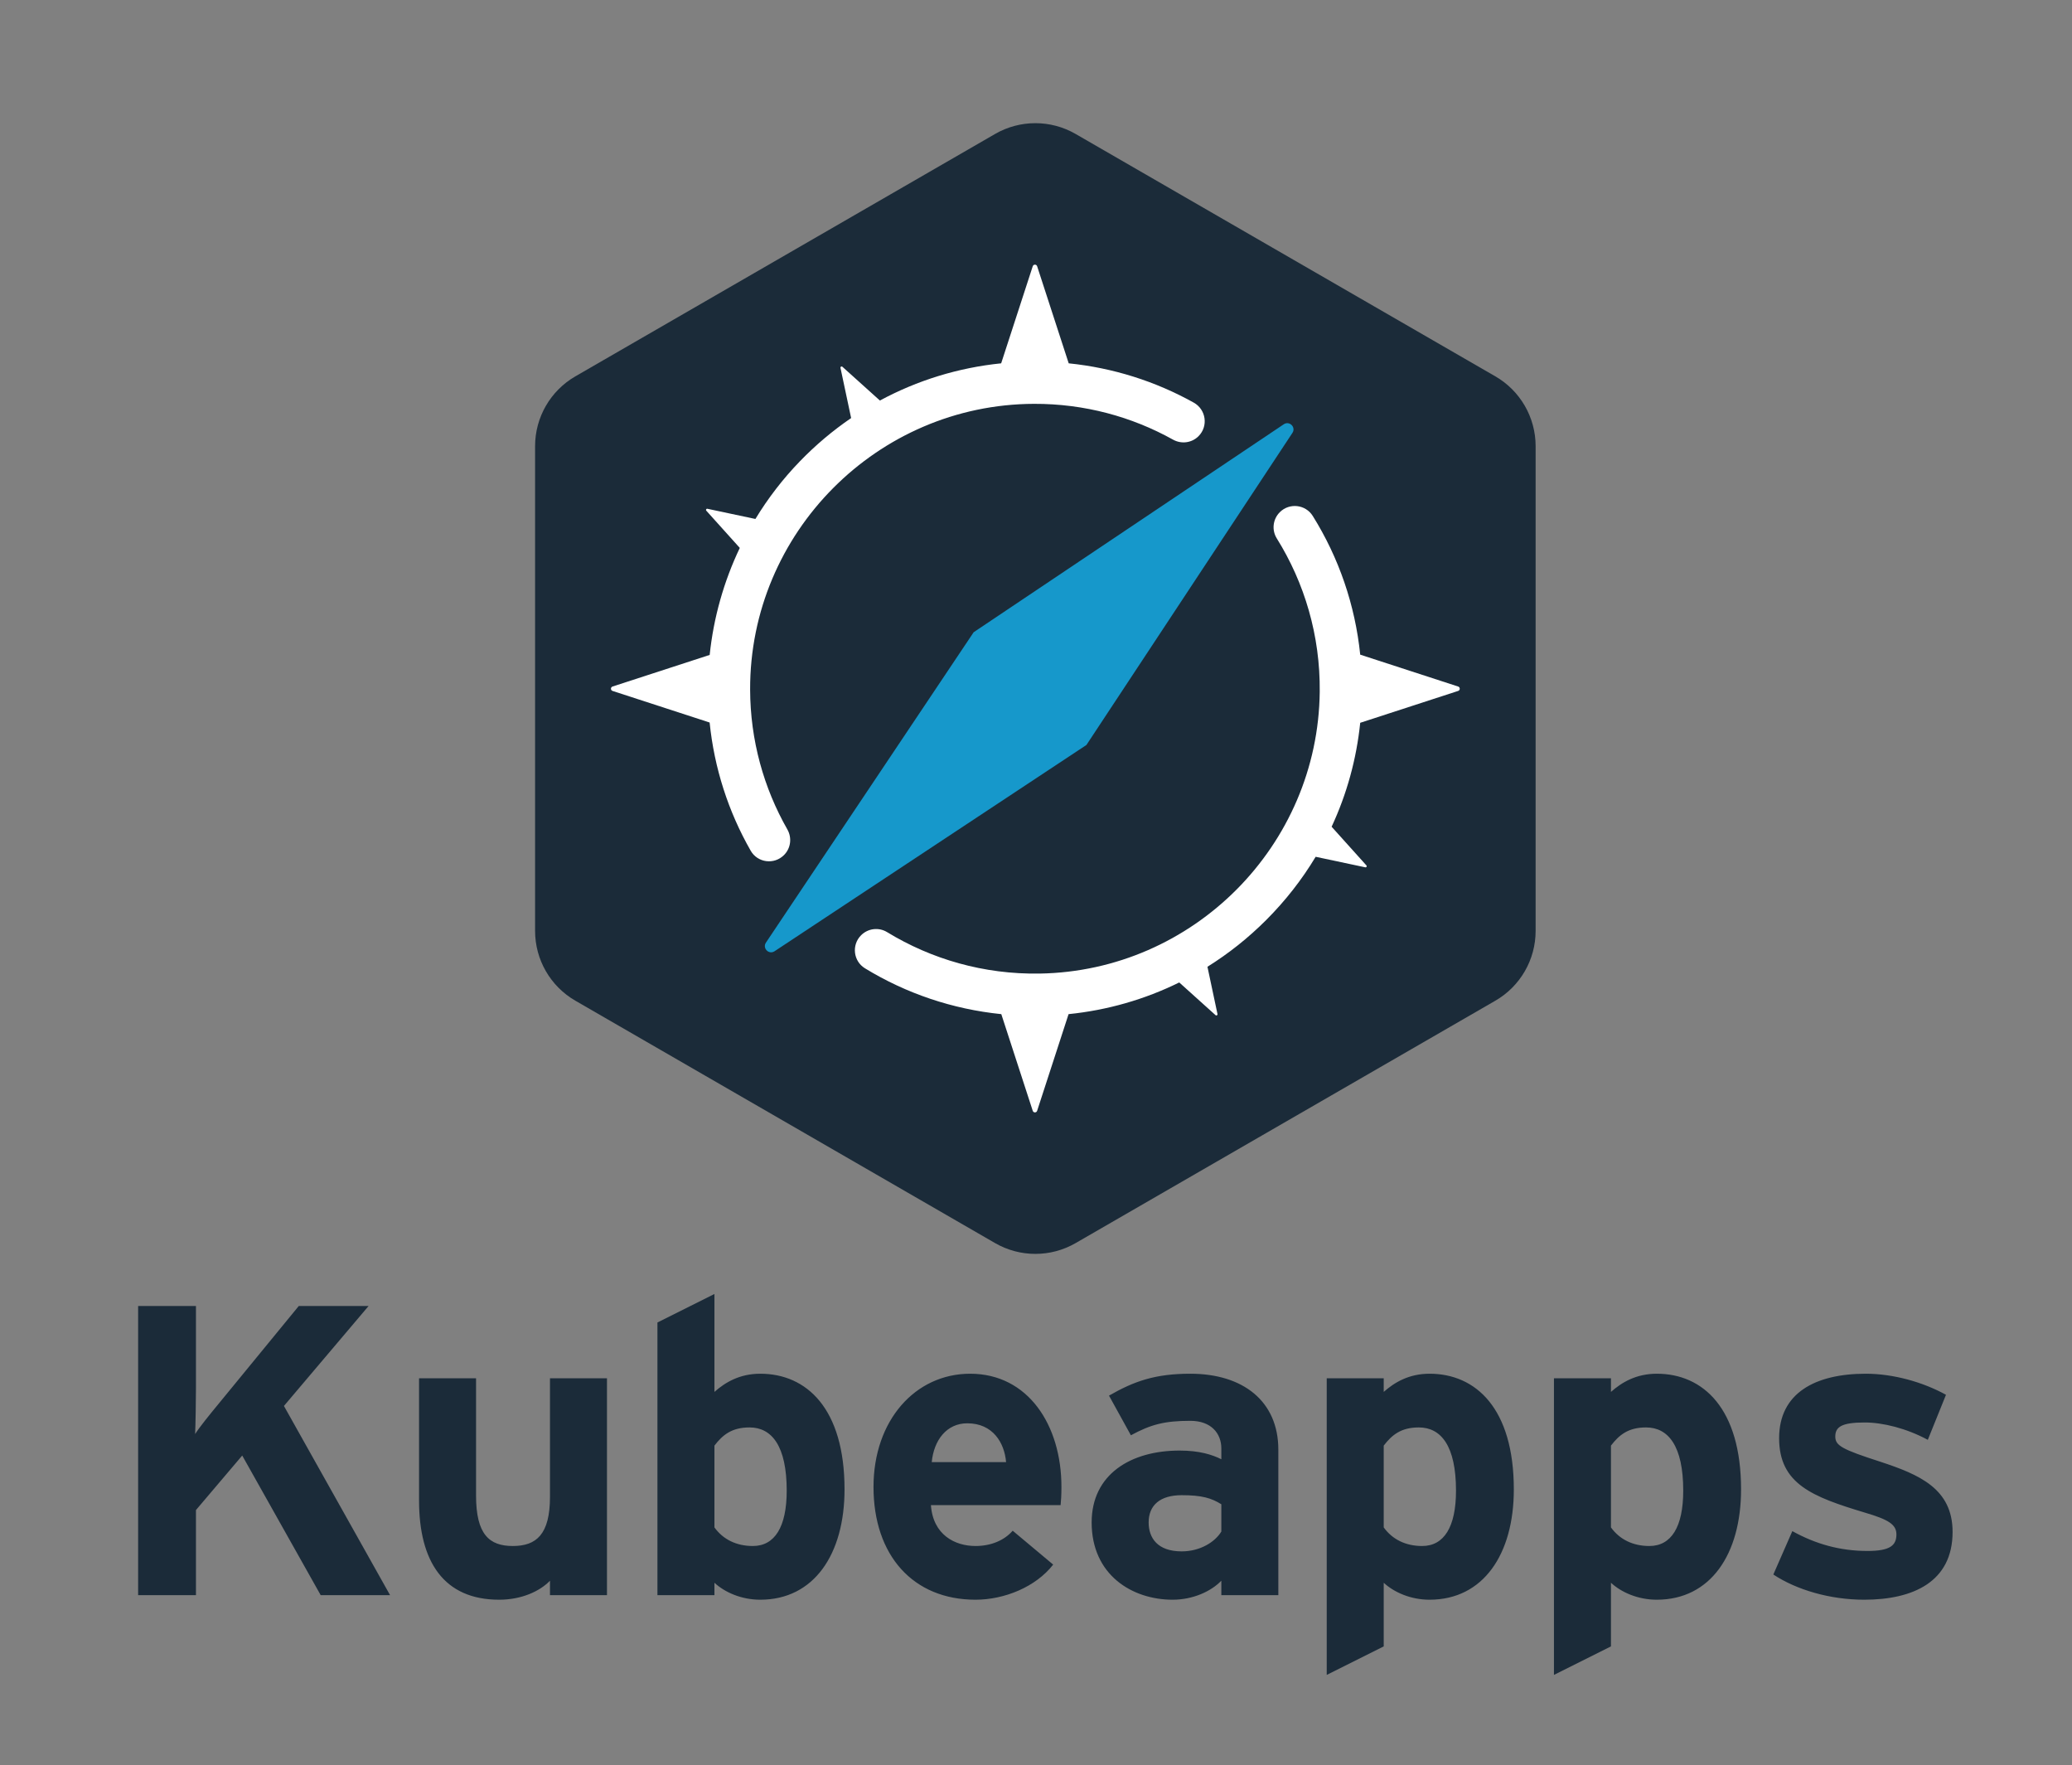 <?xml version="1.0" encoding="UTF-8"?>
<svg width="903px" height="769px" viewBox="0 0 903 769" version="1.1" xmlns="http://www.w3.org/2000/svg" xmlns:xlink="http://www.w3.org/1999/xlink">
    <rect x="0" y="0" width="903" height="769" fill="#808080" stroke="none"/>
    <!-- Generator: Sketch 52.5 (67469) - http://www.bohemiancoding.com/sketch -->
    <title>Stacked logo</title>
    <desc>Created with Sketch.</desc>
    <g id="Stacked-logo" stroke="none" stroke-width="1" fill="none" fill-rule="evenodd">
        <g id="logo" transform="translate(233, 53)" fill-rule="nonzero">
            <path d="M200.663,488.603 L17.75,382.998 C6.886,376.726 0.195,365.135 0.195,352.593 L0.195,141.382 C0.195,128.838 6.886,117.247 17.75,110.975 L200.663,5.37 C211.526,-0.901 224.91,-0.901 235.772,5.37 L418.687,110.975 C429.55,117.247 436.242,128.838 436.242,141.382 L436.242,352.593 C436.242,365.135 429.55,376.726 418.687,382.998 L235.772,488.603 C224.91,494.875 211.526,494.875 200.663,488.603" id="bg" fill="#1B2B39"></path>
            <path d="M203.377,388.852 C182.161,386.696 161.957,379.872 143.967,368.885 C138.871,365.775 138.054,358.699 142.275,354.479 C145.285,351.468 149.965,350.899 153.598,353.115 C172.933,364.909 195.725,371.572 220.07,371.18 C287.07,370.1 341.457,315.389 342.153,248.384 C342.409,223.865 335.513,200.941 323.43,181.572 C321.159,177.932 321.71,173.204 324.745,170.168 C328.945,165.968 335.97,166.759 339.117,171.797 C350.504,190.036 357.574,210.606 359.797,232.23 L402.479,246.115 C403.407,246.416 403.407,247.728 402.479,248.031 L359.797,261.915 C358.17,277.742 353.946,293.004 347.334,307.201 L362.5,324.057 C362.827,324.419 362.499,324.987 362.021,324.886 L340.375,320.293 C334.418,330.207 327.203,339.459 318.813,347.849 C310.978,355.684 302.392,362.493 293.218,368.212 L297.591,388.82 C297.691,389.296 297.123,389.624 296.761,389.299 L280.925,375.048 C265.899,382.448 249.618,387.134 232.695,388.852 L218.994,430.969 C218.693,431.897 217.381,431.897 217.078,430.969 L203.377,388.852 Z" id="bottom" fill="#FFFFFF"></path>
            <path d="M240.48,271.576 L330.257,135.6 C331.889,133.127 328.943,130.203 326.481,131.852 L191.331,222.46 L100.813,357.675 C99.165,360.137 102.093,363.081 104.564,361.447 L240.48,271.576 Z" id="center" fill="#1698CB"></path>
            <path d="M96.216,173.107 C101.662,164.129 108.122,155.718 115.524,148.063 C122.422,140.928 129.93,134.606 137.932,129.146 L133.289,107.272 C133.189,106.795 133.757,106.467 134.12,106.793 L150.473,121.509 C166.757,112.719 184.647,107.201 203.32,105.298 L217.079,63.004 C217.38,62.076 218.692,62.076 218.995,63.004 L232.753,105.299 C252.059,107.268 270.527,113.102 287.249,122.422 C292.624,125.416 293.676,132.699 289.325,137.048 L289.324,137.05 C286.381,139.992 281.856,140.571 278.221,138.547 C260.276,128.554 239.609,122.879 217.637,122.95 C149.348,123.166 93.717,179.144 93.913,247.434 C93.976,269.576 99.872,290.371 110.136,308.366 C112.208,312.002 111.649,316.564 108.69,319.524 L108.658,319.555 C104.377,323.836 97.172,322.915 94.165,317.66 C84.393,300.579 78.288,281.629 76.264,261.793 L33.957,248.03 C33.029,247.729 33.029,246.417 33.957,246.114 L76.286,232.344 C77.978,216.112 82.442,200.34 89.409,185.721 L74.81,169.497 C74.483,169.134 74.811,168.566 75.289,168.667 L96.216,173.107 Z" id="top" fill="#FFFFFF"></path>
        </g>
        <path d="M170,695 L139.76,695 L105.56,634.16 L85.4,657.92 L85.4,695 L60.2,695 L60.2,569 L85.4,569 L85.4,604.82 C85.4,609.5 85.22,620.84 85.04,624.8 C86.84,621.92 91.52,616.16 94.94,612.02 L130.22,569 L160.64,569 L123.74,612.56 L170,695 Z M264.528,695 L239.688,695 L239.688,688.7 C235.368,693.2 227.448,696.98 217.548,696.98 C193.428,696.98 182.628,680.42 182.628,653.78 L182.628,600.5 L207.468,600.5 L207.468,651.62 C207.468,668.54 213.228,673.58 223.488,673.58 C233.748,673.58 239.688,668.54 239.688,652.16 L239.688,600.5 L264.528,600.5 L264.528,695 Z M368.057,648.92 C368.057,677.18 354.737,696.98 331.337,696.98 C323.057,696.98 315.857,693.74 311.357,689.6 L311.357,695 L286.517,695 L286.517,576.2 L311.357,563.78 L311.357,606.44 C316.037,602.3 322.337,598.52 331.337,598.52 C351.497,598.52 368.057,613.64 368.057,648.92 Z M342.857,649.46 C342.857,630.02 336.377,621.92 326.657,621.92 C318.917,621.92 314.957,625.16 311.357,629.84 L311.357,665.48 C315.137,670.7 320.897,673.58 328.097,673.58 C337.637,673.58 342.857,665.3 342.857,649.46 Z M462.585,647.84 C462.585,651.44 462.405,653.96 462.225,655.76 L405.705,655.76 C406.605,668.72 416.145,673.58 425.145,673.58 C431.985,673.58 437.745,671.06 441.345,666.92 L458.985,681.68 C451.425,691.4 437.745,696.98 425.145,696.98 C397.965,696.98 380.685,677.72 380.685,647.84 C380.685,618.86 398.865,598.52 422.805,598.52 C448.005,598.52 462.585,620.84 462.585,647.84 Z M438.465,637.04 C437.745,628.58 432.705,620.12 421.545,620.12 C412.545,620.12 406.965,627.5 406.065,637.04 L438.465,637.04 Z M557.114,695 L532.274,695 L532.274,688.7 C527.774,693.38 519.854,696.98 511.034,696.98 C493.394,696.98 475.754,686.18 475.754,663.32 C475.754,642.44 492.674,632 514.094,632 C522.734,632 528.314,633.8 532.274,635.78 L532.274,631.1 C532.274,624.44 527.774,619.04 518.774,619.04 C507.434,619.04 501.494,620.66 492.854,625.34 L483.314,608.06 C494.294,601.76 503.474,598.52 518.774,598.52 C541.634,598.52 557.114,610.4 557.114,631.64 L557.114,695 Z M532.274,667.28 L532.274,655.4 C527.954,652.7 523.814,651.44 514.994,651.44 C505.634,651.44 500.594,655.76 500.594,663.32 C500.594,669.98 504.374,675.92 514.994,675.92 C523.094,675.92 529.574,671.78 532.274,667.28 Z M659.742,648.92 C659.742,677.18 646.422,696.98 623.022,696.98 C614.742,696.98 607.542,693.74 603.042,689.6 L603.042,717.32 L578.202,729.74 L578.202,600.5 L603.042,600.5 L603.042,606.44 C607.722,602.3 614.022,598.52 623.022,598.52 C643.182,598.52 659.742,613.64 659.742,648.92 Z M634.542,649.46 C634.542,630.02 628.062,621.92 618.342,621.92 C610.602,621.92 606.642,625.16 603.042,629.84 L603.042,665.48 C606.822,670.7 612.582,673.58 619.782,673.58 C629.322,673.58 634.542,665.3 634.542,649.46 Z M758.771,648.92 C758.771,677.18 745.451,696.98 722.051,696.98 C713.771,696.98 706.571,693.74 702.071,689.6 L702.071,717.32 L677.231,729.74 L677.231,600.5 L702.071,600.5 L702.071,606.44 C706.751,602.3 713.051,598.52 722.051,598.52 C742.211,598.52 758.771,613.64 758.771,648.92 Z M733.571,649.46 C733.571,630.02 727.091,621.92 717.371,621.92 C709.631,621.92 705.671,625.16 702.071,629.84 L702.071,665.48 C705.851,670.7 711.611,673.58 718.811,673.58 C728.351,673.58 733.571,665.3 733.571,649.46 Z M850.959,667.46 C850.959,689.24 833.679,696.98 812.439,696.98 C797.499,696.98 782.919,692.66 772.839,686 L781.119,667.1 C791.199,672.68 801.819,675.74 813.879,675.74 C823.599,675.74 826.479,673.4 826.479,668.54 C826.479,664.22 823.059,662.06 812.619,659 C789.939,652.16 775.359,646.58 775.359,626.6 C775.359,606.98 791.019,598.52 813.159,598.52 C825.039,598.52 837.999,602.12 848.079,607.7 L840.159,627.32 C830.799,622.28 820.539,619.76 812.619,619.76 C802.539,619.76 799.839,621.74 799.839,625.88 C799.839,629.84 802.719,631.46 819.459,636.86 C836.379,642.44 850.959,648.56 850.959,667.46 Z" id="Kubeapps" fill="#1B2B39"></path>
    </g>
</svg>